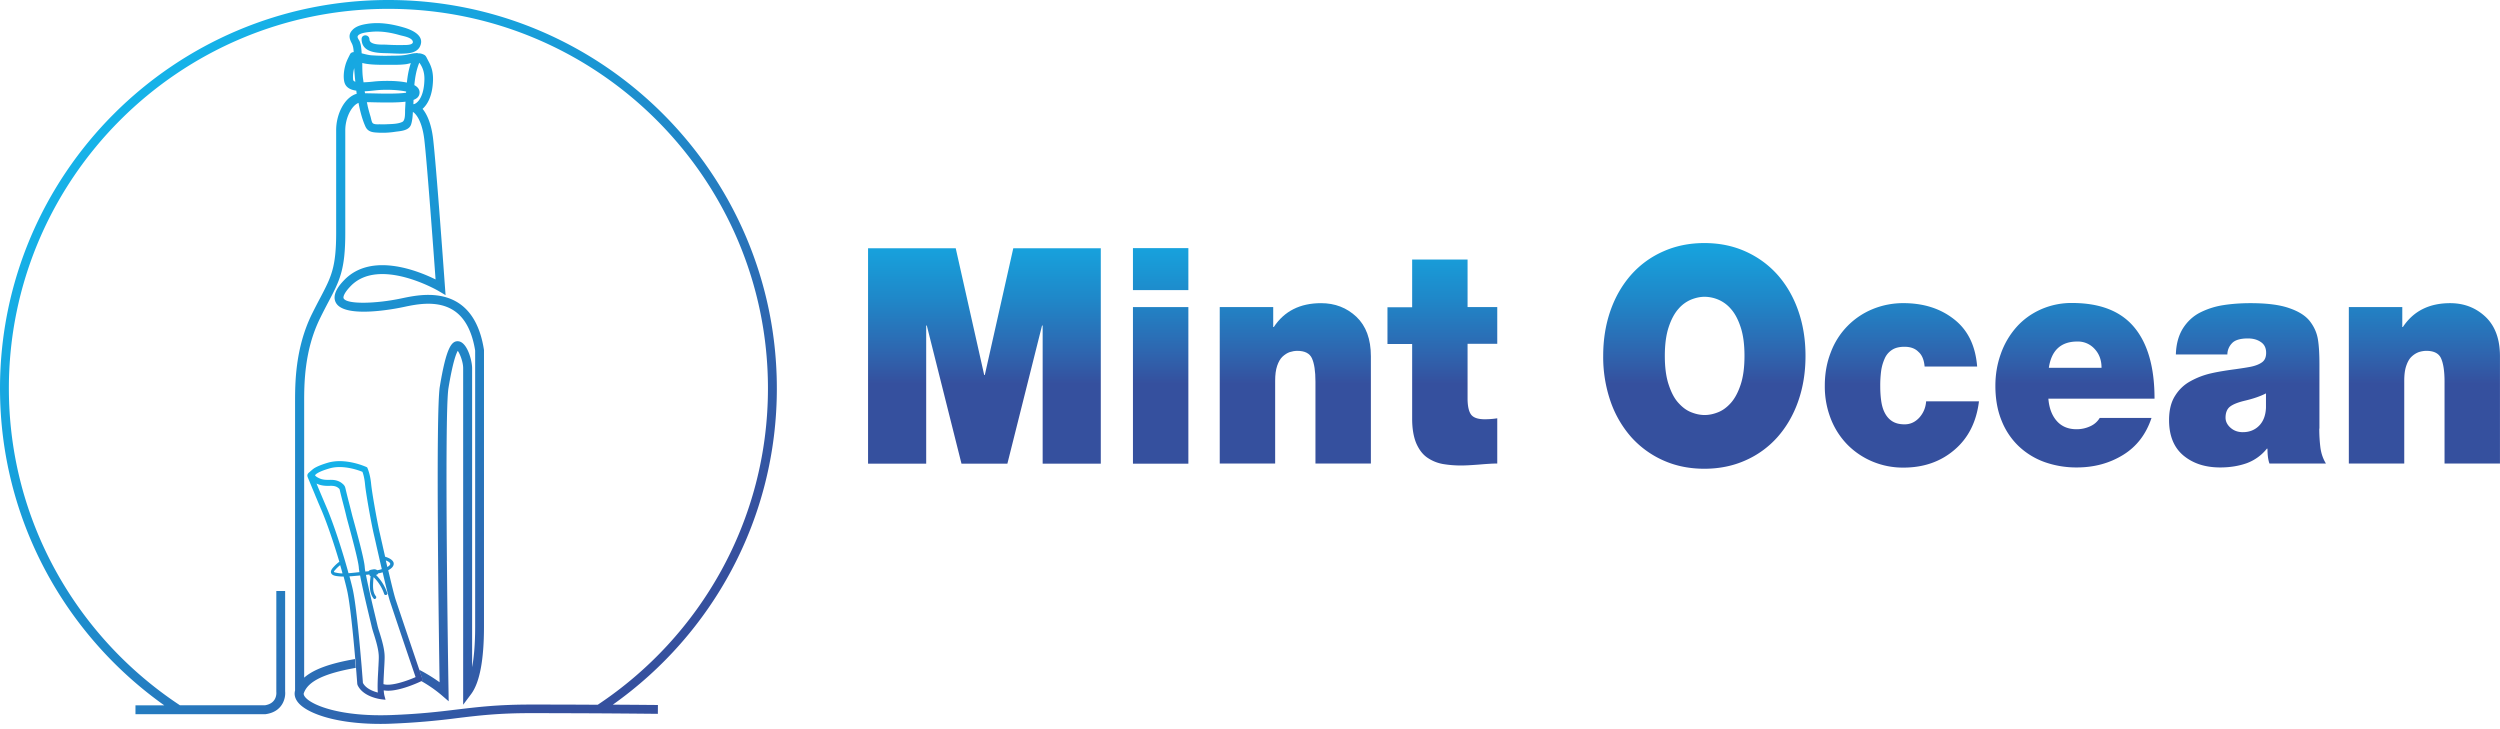 <svg xmlns="http://www.w3.org/2000/svg" width="144" height="42" fill="none" viewBox="0 0 144 42">
  <path fill="url(#paint0_linear_491_7295)" d="M50.009 14.3h5.041l1.64 7.3h.035l1.64-7.3h5.041v12.408h-3.349V18.75h-.035l-1.997 7.958h-2.643l-1.998-7.958h-.035v7.958H50V14.301h.009z"/>
  <path fill="url(#paint1_linear_491_7295)" d="M68.45 16.71h-3.192v-2.418h3.192v2.417zm-3.192.978h3.192v9.02h-3.192v-9.02z"/>
  <path fill="url(#paint2_linear_491_7295)" d="M70.258 17.688h3.079v1.147h.035c.602-.912 1.509-1.373 2.721-1.373.803 0 1.483.263 2.041.79.55.527.829 1.28.829 2.267v6.18H75.77v-4.722c0-.602-.07-1.044-.201-1.336-.131-.291-.419-.432-.846-.432-.148 0-.297.028-.445.075-.148.056-.28.141-.41.263-.13.123-.227.301-.305.527-.079.235-.114.517-.114.865v4.76h-3.192v-9.011z"/>
  <path fill="url(#paint3_linear_491_7295)" d="M84.532 17.688h1.71v2.116h-1.71v3.142c0 .442.07.752.2.931.132.179.393.273.786.273.244 0 .488-.019.724-.056v2.605c-.227 0-.558.019-.995.056-.48.038-.828.057-1.046.057a6.31 6.31 0 01-1.09-.085 2.29 2.29 0 01-.882-.357c-.27-.179-.48-.452-.645-.819-.157-.366-.244-.846-.244-1.43v-4.308h-1.422v-2.116h1.422V14.95h3.192v2.738z"/>
  <path fill="url(#paint4_linear_491_7295)" d="M92.762 17.894c.28-.8.68-1.486 1.195-2.07a5.33 5.33 0 011.85-1.344c.715-.32 1.509-.48 2.363-.48.864 0 1.649.16 2.364.48.715.32 1.335.771 1.849 1.345.515.583.916 1.27 1.195 2.07.28.799.419 1.664.419 2.605 0 .94-.139 1.806-.419 2.606-.279.8-.68 1.486-1.195 2.07a5.325 5.325 0 01-1.849 1.344c-.715.32-1.509.48-2.364.48-.863 0-1.648-.16-2.363-.48a5.452 5.452 0 01-1.85-1.345 6.156 6.156 0 01-1.195-2.07 7.841 7.841 0 01-.418-2.605c0-.94.14-1.806.418-2.606zm3.35 4.252c.148.452.331.81.567 1.063.227.254.47.433.733.536.261.104.514.16.776.16.261 0 .514-.056.776-.16.262-.103.506-.282.733-.536.227-.254.419-.611.567-1.063.148-.451.218-.997.218-1.646 0-.65-.07-1.195-.218-1.646-.148-.452-.332-.8-.567-1.063a1.957 1.957 0 00-.733-.536 2.084 2.084 0 00-.776-.16c-.262 0-.515.056-.776.16a1.955 1.955 0 00-.733.536c-.227.254-.419.611-.567 1.063-.148.451-.218 1.006-.218 1.646 0 .65.07 1.195.218 1.646z"/>
  <path fill="url(#paint5_linear_491_7295)" d="M110.858 21.112c-.035-.386-.149-.668-.358-.847-.192-.197-.462-.291-.803-.291-.287 0-.532.056-.715.178a1.12 1.12 0 00-.427.508 2.612 2.612 0 00-.201.706 6.285 6.285 0 00-.052.856c0 .32.017.592.052.846.035.254.096.49.201.696.104.207.244.377.436.499s.427.179.715.179c.332 0 .611-.132.846-.386.227-.254.367-.564.393-.94h3.044c-.148 1.194-.619 2.125-1.422 2.803-.794.677-1.771 1.015-2.931 1.015a4.538 4.538 0 01-1.753-.338 4.442 4.442 0 01-1.448-.96 4.428 4.428 0 01-.977-1.505 5.087 5.087 0 01-.349-1.919c0-.696.114-1.335.349-1.928a4.318 4.318 0 012.416-2.483 4.615 4.615 0 011.762-.34c1.16 0 2.137.311 2.922.932.794.621 1.23 1.524 1.326 2.719h-3.026z"/>
  <path fill="url(#paint6_linear_491_7295)" d="M117.986 22.964c.044.537.201.96.48 1.28.279.32.663.48 1.143.48.279 0 .541-.057.785-.17a1.2 1.2 0 00.549-.48h2.984c-.314.941-.855 1.647-1.632 2.126-.776.48-1.666.725-2.669.725a5.452 5.452 0 01-1.858-.31 4.257 4.257 0 01-1.5-.923 4.143 4.143 0 01-.985-1.486c-.236-.583-.349-1.251-.349-1.985 0-.649.104-1.26.314-1.843a4.635 4.635 0 01.898-1.534c.393-.442.864-.78 1.413-1.025a4.34 4.34 0 011.788-.367c1.623 0 2.818.47 3.594 1.411.776.94 1.16 2.305 1.16 4.101h-6.115zm3.062-1.787c0-.433-.131-.79-.392-1.072a1.293 1.293 0 00-1.004-.433c-.942 0-1.491.508-1.639 1.515h3.035v-.01z"/>
  <path fill="url(#paint7_linear_491_7295)" d="M133.59 24.686c0 .414.026.79.07 1.129.052.339.157.63.314.884h-3.253c-.079-.216-.114-.508-.114-.856h-.035a2.669 2.669 0 01-1.16.837c-.453.16-.959.245-1.526.245-.864 0-1.562-.226-2.12-.687-.549-.46-.828-1.138-.828-2.04 0-.565.113-1.036.348-1.402.227-.367.532-.65.899-.847a4.494 4.494 0 011.16-.442c.401-.094.881-.17 1.439-.245.401-.056.689-.103.872-.14.271-.057.48-.142.637-.255.157-.113.236-.291.236-.546 0-.282-.105-.489-.306-.62-.2-.141-.453-.207-.741-.207-.445 0-.75.094-.916.273a.939.939 0 00-.27.649h-2.966c.017-.602.157-1.101.41-1.506.253-.395.584-.705.994-.912a4.48 4.48 0 011.335-.423c.48-.075 1.003-.113 1.561-.113.942 0 1.692.094 2.242.291.549.189.942.443 1.186.762.244.32.393.659.454 1.035.061.367.087.856.087 1.44v3.696h-.009zm-3.061-2.032c-.306.16-.724.31-1.256.433-.384.094-.663.207-.829.339-.166.131-.253.348-.253.63 0 .216.096.414.288.583.192.17.427.254.706.254.375 0 .689-.122.934-.367.244-.244.383-.592.401-1.044v-.828h.009z"/>
  <path fill="url(#paint8_linear_491_7295)" d="M135.293 17.688h3.079v1.147h.035c.602-.912 1.509-1.373 2.721-1.373.803 0 1.483.263 2.041.79.55.527.829 1.28.829 2.267v6.18h-3.192v-4.722c0-.602-.07-1.044-.201-1.336-.131-.291-.419-.432-.846-.432-.148 0-.297.028-.445.075a1.236 1.236 0 00-.41.263c-.131.123-.227.301-.305.527-.079.235-.114.517-.114.865v4.76h-3.192v-9.011z"/>
  <g>
    <path fill="url(#paint9_linear_491_7295)" d="M44.746 22.373C44.746 10.035 34.711 0 22.373 0 10.035 0 0 10.035 0 22.373c0 7.53 3.745 14.197 9.463 18.255h-1.66v.508h7.494l.02-.003c.968-.14 1.147-.934 1.107-1.307V34.04h-.508v5.81c.008.067.048.663-.655.774h-4.896C4.434 36.71.511 29.99.511 22.37.512 10.313 10.321.51 22.373.51c12.056 0 21.861 9.808 21.861 21.86 0 7.6-3.9 14.304-9.805 18.224-1.21-.009-2.589-.012-3.872-.012-1.85 0-3.01.139-4.237.285-1.04.128-2.12.255-3.732.318-3.015.12-4.686-.584-5.028-1.056-.091-.123-.067-.195-.055-.218.246-.672 1.175-1.124 2.986-1.442-.012-.155-.028-.326-.044-.508-1.441.25-2.383.591-2.927 1.072V23.207c0-1.052-.003-3.014.918-4.88.178-.362.337-.668.48-.938.648-1.227.97-1.842.97-3.963V7.51c0-.718.353-1.417.762-1.584.091.472.21.937.393 1.35.123.278.341.338.611.357a4.77 4.77 0 001.116-.043c.306-.044.798-.056.914-.437.067-.218.087-.465.099-.707l.024.016c.004.004.476.282.631 1.56.151 1.236.536 6.481.651 8.074-1.032-.508-3.713-1.585-5.27.044-.186.194-.754.79-.468 1.302.512.925 3.499.326 3.836.254l.06-.012c.746-.159 1.99-.42 2.934.23.612.421 1.013 1.192 1.188 2.28v15.9c0 1.029-.072 1.783-.175 2.335V21.206c0-.433-.282-1.51-.802-1.55-.393-.027-.691.39-1.06 2.618-.239 1.453-.056 14.197-.012 17.024a9.395 9.395 0 00-1.18-.723c.096.278.155.453.155.46l.048.144-.091.043a7.555 7.555 0 011.159.799l.433.373-.008-.572c-.004-.159-.258-15.912-.004-17.469.25-1.509.445-1.99.536-2.144.131.175.31.655.31.989v19.395l.46-.616c.493-.66.74-1.97.74-3.888V20.173l-.005-.04c-.195-1.242-.667-2.132-1.402-2.64-1.123-.775-2.557-.473-3.328-.31l-.059.012c-1.39.294-3.09.353-3.288-.004-.048-.083.028-.322.393-.703 1.636-1.712 5.027.246 5.06.266l.416.246-.036-.484c-.02-.29-.508-7.093-.687-8.558-.115-.921-.385-1.426-.603-1.688.262-.234.576-.71.603-1.668a2.277 2.277 0 00-.051-.544 2.013 2.013 0 00-.199-.512c-.028-.051-.055-.107-.083-.159-.044-.083-.072-.162-.155-.218a.768.768 0 00-.23-.087c-.048-.012-.096-.008-.143-.012a.212.212 0 00-.131-.008 1.394 1.394 0 00-.258.035c-.044.008-.088.02-.131.028-.354.088-.711.08-1.073.084a11.19 11.19 0 01-1.096-.024c-.19-.016-.373-.068-.56-.115a4.009 4.009 0 00-.035-.378 1.367 1.367 0 00-.08-.31c-.032-.079-.147-.206-.115-.293.08-.207.64-.242.794-.258.556-.052 1.112.043 1.648.198.175.048.648.123.727.338.087.234-.373.226-.496.226-.342.008-.683 0-1.025-.02-.218-.012-.953.048-.969-.302-.012-.313-.468-.313-.453 0 .032.846 1.065.775 1.628.799.37.016.759.043 1.124-.012.243-.036.497-.14.612-.385.302-.644-.508-.965-.93-1.089-.686-.202-1.401-.321-2.112-.21-.302.048-.647.123-.866.37-.218.238-.17.472-.031.734.087.159.11.341.119.524h-.004a.246.246 0 00-.155.056c-.036.032-.056.075-.076.119-.027.051-.051.1-.075.15a2.87 2.87 0 00-.131.303 2.808 2.808 0 00-.084.313c-.04.203-.06.413-.04.616.005.032.005.06.013.091.055.373.345.524.703.572l.023.179c-.714.206-1.183 1.187-1.183 2.092v5.921c0 1.998-.286 2.538-.91 3.73-.146.273-.305.583-.488.948-.969 1.974-.969 4.011-.969 5.103v16.58c-.043.158-.047.385.14.643.464.64 2.14 1.279 4.777 1.279.218 0 .448-.005.683-.016a41.938 41.938 0 003.772-.322c1.211-.147 2.359-.282 4.174-.282 1.008 0 2.076.004 3.077.008.322 0 .64.004.941.004 1.867.012 3.308.028 3.332.028l.004-.509c-.02 0-1.1-.011-2.597-.02 5.718-4.046 9.447-10.702 9.447-18.215zM23.39 5.341c-.485.072-1.394.052-1.839.04-.198-.004-.373-.008-.524-.008-.008-.04-.016-.08-.02-.115.207-.008.413-.032.604-.052.631-.071 1.378-.024 1.787.068-.008.023-.008.047-.008.067zm-.215 1.68c-.25.123-.62.123-.89.135a4.153 4.153 0 01-.384.004c-.112-.004-.338.024-.433-.068-.064-.063-.096-.282-.123-.369-.052-.17-.1-.341-.143-.512-.028-.107-.044-.219-.072-.326.12 0 .258.004.401.008.814.02 1.41.016 1.827-.036l-.024.45c-.008.198.024.623-.159.714zm.7-1.033l-.064.016V5.97c.004-.072.008-.143.008-.215.182-.071.29-.167.33-.306a.411.411 0 00-.08-.389.637.637 0 00-.203-.155c.04-.444.115-.881.286-1.294.175.23.306.544.294.98-.032 1.216-.556 1.394-.572 1.398zm-2.538-2.283c.337.032.683.028 1.024.028.338 0 .687.008 1.025-.036.083-.012.178-.036.278-.063-.123.365-.19.742-.227 1.123-.667-.143-1.6-.095-1.882-.063a7.315 7.315 0 01-.615.047c-.016-.119-.036-.238-.048-.36-.024-.251-.024-.501-.024-.755.151.043.31.063.469.079zm-.997.886a1.794 1.794 0 01.064-.668c.011.263.035.525.063.787-.072-.028-.12-.064-.127-.12z"/>
    <path fill="url(#paint10_linear_491_7295)" d="M24.308 39.04a19.29 19.29 0 01-.155-.46 783.528 783.528 0 01-1.366-4.047c-.088-.27-.254-.961-.425-1.688.052-.028.103-.06.15-.095.128-.096.227-.262.124-.413-.095-.14-.286-.219-.453-.27-.055-.247-.111-.48-.155-.687-.067-.29-.119-.524-.15-.663-.144-.604-.45-2.32-.501-2.844-.052-.556-.199-.881-.203-.893l-.027-.06-.06-.028c-.047-.02-1.187-.532-2.192-.242-.365.107-.627.215-.806.326a.086.086 0 00-.02.016.609.609 0 00-.095.075c-.024.02-.052.04-.076.064a.738.738 0 00-.06.055c-.035.028-.075.056-.099.096a.184.184 0 00-.035.119c.004.051.024.095.043.143.008.015.012.031.02.047l.052.123.067.163.084.203c.032.08.067.159.1.238.039.091.075.183.114.278.044.103.088.206.131.314.048.115.1.23.147.345.012.032.024.06.04.091.33.77.727 1.942 1.044 3.01a2.275 2.275 0 00-.31.279c-.095.103-.238.258-.146.405.087.143.35.147.496.163.068.007.135.003.207.007.075.282.143.544.194.77.175.747.362 2.65.477 3.992a90.898 90.898 0 01.115 1.426l.016.059c.317.695 1.322.814 1.366.822l.246.028-.064-.239a1.75 1.75 0 01-.04-.305c.72.143 1.974-.437 2.125-.509l.048-.023.091-.044-.06-.147zm-1.85-6.5a.494.494 0 01-.148.118c-.028-.127-.06-.254-.087-.377.15.056.314.151.234.258zm-4.31-5.163s.048-.17.834-.397c.759-.223 1.656.099 1.895.198.04.107.119.362.15.727.052.544.362 2.26.509 2.887.032.135.087.37.15.66.088.38.195.857.306 1.33l-.035.011a1.59 1.59 0 01-.23.052.29.29 0 00-.246-.044.763.763 0 00-.132.024.188.188 0 00-.06.024.267.267 0 00-.059.056c-.064.004-.123.011-.187.015a2.58 2.58 0 01-.035-.27c-.036-.46-.437-1.93-.632-2.64-.043-.16-.075-.266-.083-.302-.06-.242-.12-.48-.183-.723a34.293 34.293 0 01-.214-.862c-.008-.027-.016-.067-.036-.107a.417.417 0 00-.1-.127c-.245-.23-.52-.254-.754-.25-.226.004-.429.004-.635-.1-.203-.095-.223-.162-.223-.162zm1.533 5.65a1.65 1.65 0 01-.31-.039c-.031-.008-.122-.012-.134-.056-.008-.027.051-.083.067-.103.087-.103.187-.194.29-.278.048.163.095.322.135.48-.016-.007-.032-.003-.048-.003zm-.877-3.816c-.25-.583-.441-1.04-.572-1.358.27.131.536.14.786.131.21-.004.366.02.512.16.02.02.024.023.024.027.004.008.008.024.012.036.068.294.143.584.219.873.063.239.123.477.178.715.008.036.04.151.084.314.174.643.587 2.148.62 2.573.003.068.019.16.035.274-.21.02-.417.048-.628.06-.337-1.24-.853-2.835-1.27-3.804zm3.014 8.657c0 .147-.012.322-.02.513a2.164 2.164 0 00-.008.159c-.028.488-.056.992-.028 1.35-.262-.068-.687-.223-.858-.556l-.071-.914c-.012-.158-.028-.33-.044-.508-.115-1.346-.302-3.24-.48-4.01-.048-.211-.111-.45-.179-.703.028-.005.056-.005.084-.005l.528-.047c.139.746.448 2.033.6 2.66l.075.318c.023.096.063.23.115.39.123.392.29.929.286 1.342v.011zm2.069 1.156c-.572.246-1.426.512-1.8.381.005-.27.025-.572.037-.842.004-.047.004-.09.008-.139.011-.19.02-.365.023-.516v-.055c.004-.469-.174-1.033-.302-1.446a4.36 4.36 0 01-.107-.365l-.075-.318c-.135-.564-.449-1.866-.592-2.613.068-.008.131-.012.199-.02.004.012.004.024.008.036.004.032.031.052.06.06-.048.432-.112.925.174 1.286.075.092.203-.04.131-.13-.203-.255-.167-.628-.15-.93.003-.056.011-.115.019-.17.274.27.484.599.608.968.035.111.214.064.178-.047a2.649 2.649 0 00-.655-1.053.134.134 0 00.083-.024.114.114 0 00.048-.06c.087-.015.175-.035.258-.063.167.719.334 1.394.421 1.668A532.814 532.814 0 0023.938 39a.623.623 0 00-.051.024z"/>
  </g>
  <defs>
    <linearGradient id="paint0_linear_491_7295" x1="56.709" x2="56.709" y1="10.83" y2="22.109" gradientUnits="userSpaceOnUse">
      <stop offset=".006" stop-color="#15B5EA"/>
      <stop offset=".12" stop-color="#16AFE6"/>
      <stop offset=".313" stop-color="#17A1DC"/>
      <stop offset=".561" stop-color="#1F88C9"/>
      <stop offset=".851" stop-color="#2F64AE"/>
      <stop offset="1" stop-color="#35509E"/>
    </linearGradient>
    <linearGradient id="paint1_linear_491_7295" x1="66.853" x2="66.853" y1="10.83" y2="22.11" gradientUnits="userSpaceOnUse">
      <stop offset=".006" stop-color="#15B5EA"/>
      <stop offset=".12" stop-color="#16AFE6"/>
      <stop offset=".313" stop-color="#17A1DC"/>
      <stop offset=".561" stop-color="#1F88C9"/>
      <stop offset=".851" stop-color="#2F64AE"/>
      <stop offset="1" stop-color="#35509E"/>
    </linearGradient>
    <linearGradient id="paint2_linear_491_7295" x1="74.611" x2="74.611" y1="10.83" y2="22.11" gradientUnits="userSpaceOnUse">
      <stop offset=".006" stop-color="#15B5EA"/>
      <stop offset=".12" stop-color="#16AFE6"/>
      <stop offset=".313" stop-color="#17A1DC"/>
      <stop offset=".561" stop-color="#1F88C9"/>
      <stop offset=".851" stop-color="#2F64AE"/>
      <stop offset="1" stop-color="#35509E"/>
    </linearGradient>
    <linearGradient id="paint3_linear_491_7295" x1="83.08" x2="83.08" y1="10.83" y2="22.11" gradientUnits="userSpaceOnUse">
      <stop offset=".006" stop-color="#15B5EA"/>
      <stop offset=".12" stop-color="#16AFE6"/>
      <stop offset=".313" stop-color="#17A1DC"/>
      <stop offset=".561" stop-color="#1F88C9"/>
      <stop offset=".851" stop-color="#2F64AE"/>
      <stop offset="1" stop-color="#35509E"/>
    </linearGradient>
    <linearGradient id="paint4_linear_491_7295" x1="98.18" x2="98.18" y1="10.83" y2="22.109" gradientUnits="userSpaceOnUse">
      <stop offset=".006" stop-color="#15B5EA"/>
      <stop offset=".12" stop-color="#16AFE6"/>
      <stop offset=".313" stop-color="#17A1DC"/>
      <stop offset=".561" stop-color="#1F88C9"/>
      <stop offset=".851" stop-color="#2F64AE"/>
      <stop offset="1" stop-color="#35509E"/>
    </linearGradient>
    <linearGradient id="paint5_linear_491_7295" x1="109.541" x2="109.541" y1="10.83" y2="22.11" gradientUnits="userSpaceOnUse">
      <stop offset=".006" stop-color="#15B5EA"/>
      <stop offset=".12" stop-color="#16AFE6"/>
      <stop offset=".313" stop-color="#17A1DC"/>
      <stop offset=".561" stop-color="#1F88C9"/>
      <stop offset=".851" stop-color="#2F64AE"/>
      <stop offset="1" stop-color="#35509E"/>
    </linearGradient>
    <linearGradient id="paint6_linear_491_7295" x1="119.522" x2="119.522" y1="10.83" y2="22.109" gradientUnits="userSpaceOnUse">
      <stop offset=".006" stop-color="#15B5EA"/>
      <stop offset=".12" stop-color="#16AFE6"/>
      <stop offset=".313" stop-color="#17A1DC"/>
      <stop offset=".561" stop-color="#1F88C9"/>
      <stop offset=".851" stop-color="#2F64AE"/>
      <stop offset="1" stop-color="#35509E"/>
    </linearGradient>
    <linearGradient id="paint7_linear_491_7295" x1="129.461" x2="129.461" y1="10.83" y2="22.11" gradientUnits="userSpaceOnUse">
      <stop offset=".006" stop-color="#15B5EA"/>
      <stop offset=".12" stop-color="#16AFE6"/>
      <stop offset=".313" stop-color="#17A1DC"/>
      <stop offset=".561" stop-color="#1F88C9"/>
      <stop offset=".851" stop-color="#2F64AE"/>
      <stop offset="1" stop-color="#35509E"/>
    </linearGradient>
    <linearGradient id="paint8_linear_491_7295" x1="139.645" x2="139.645" y1="10.83" y2="22.11" gradientUnits="userSpaceOnUse">
      <stop offset=".006" stop-color="#15B5EA"/>
      <stop offset=".12" stop-color="#16AFE6"/>
      <stop offset=".313" stop-color="#17A1DC"/>
      <stop offset=".561" stop-color="#1F88C9"/>
      <stop offset=".851" stop-color="#2F64AE"/>
      <stop offset="1" stop-color="#35509E"/>
    </linearGradient>
    <linearGradient id="paint9_linear_491_7295" x1="5.412" x2="34.933" y1="4.249" y2="37.12" gradientUnits="userSpaceOnUse">
      <stop offset=".006" stop-color="#15B5EA"/>
      <stop offset=".12" stop-color="#16AFE6"/>
      <stop offset=".313" stop-color="#17A1DC"/>
      <stop offset=".561" stop-color="#1F88C9"/>
      <stop offset=".851" stop-color="#2F64AE"/>
      <stop offset="1" stop-color="#35509E"/>
    </linearGradient>
    <linearGradient id="paint10_linear_491_7295" x1="17.378" x2="24.432" y1="27.404" y2="39.136" gradientUnits="userSpaceOnUse">
      <stop offset=".006" stop-color="#15B2EA"/>
      <stop offset=".12" stop-color="#16AFE6"/>
      <stop offset=".313" stop-color="#17A1DC"/>
      <stop offset=".561" stop-color="#1F88C9"/>
      <stop offset=".851" stop-color="#2F64AE"/>
      <stop offset="1" stop-color="#35509E"/>
    </linearGradient>
  </defs>
</svg>
